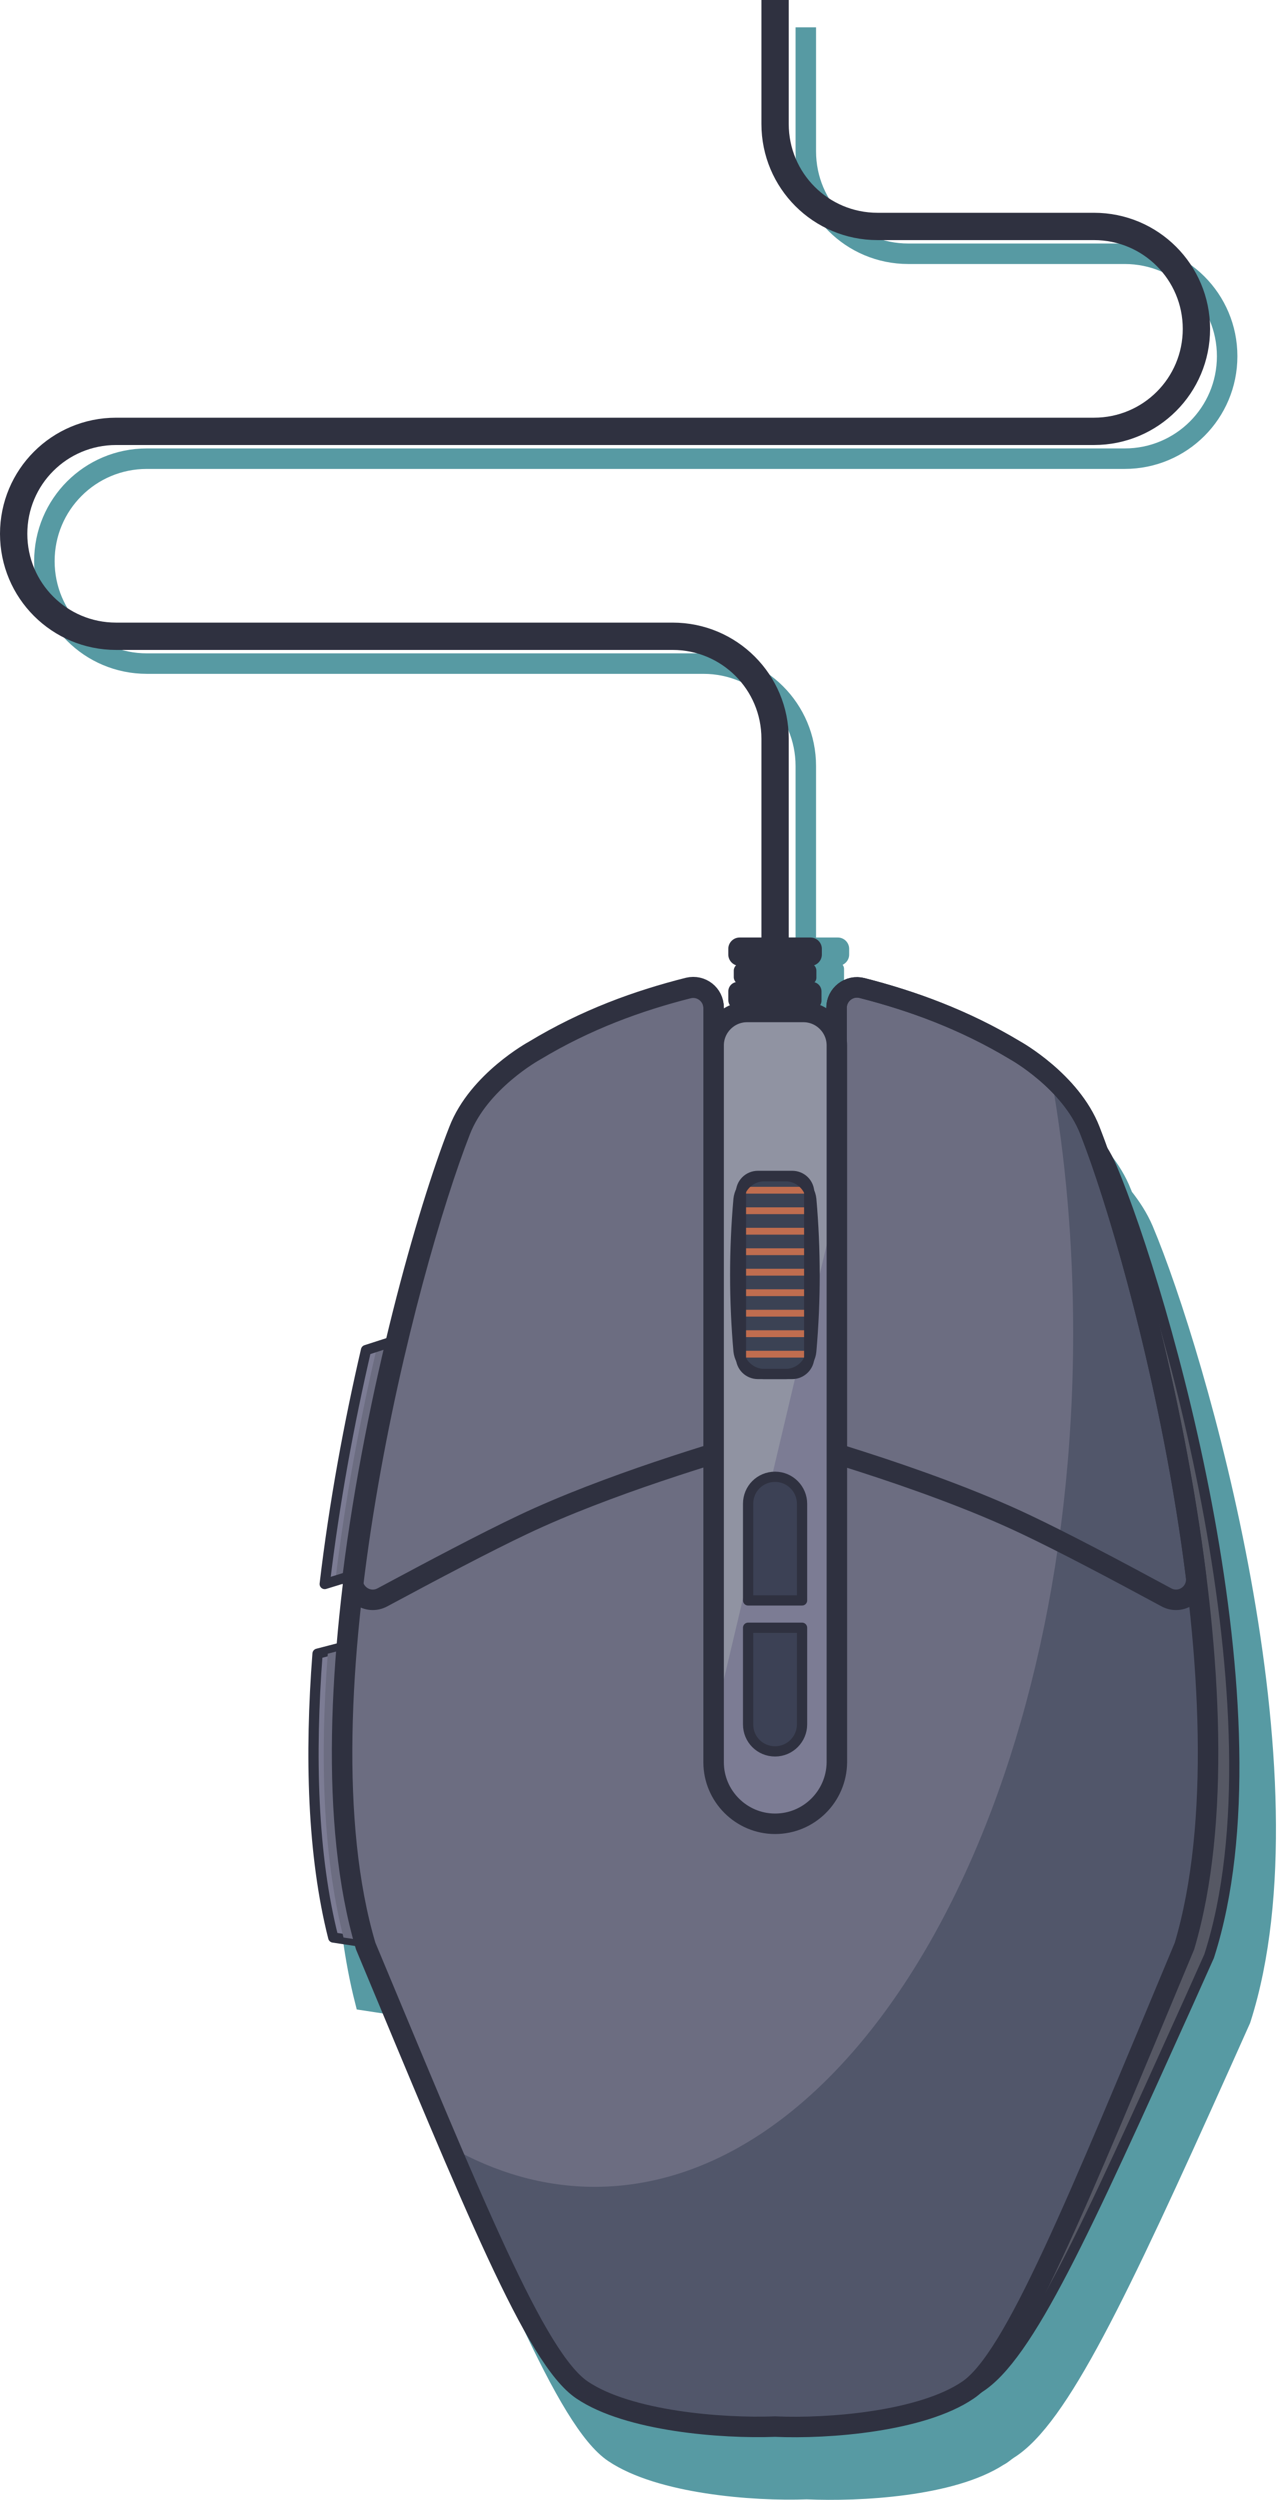 <svg width="374" height="732" viewBox="0 0 374 732" fill="none" xmlns="http://www.w3.org/2000/svg">
<path d="M236 282.6C236 282.6 236 249.9 236 224.3C236 207.7 222.6 194.3 206 194.3H43C26.4 194.3 13 180.9 13 164.3C13 147.7 26.4 134.3 43 134.3H329.4C346 134.3 359.4 120.9 359.4 104.3C359.4 87.7 346 74.3 329.4 74.3H266C249.4 74.3 236 60.9 236 44.3C236 26.7 236 8 236 8" stroke="#579AA3" stroke-width="6" stroke-miterlimit="10"/>
<path d="M245.8 295.6H224.1C222.5 295.6 221.3 294.3 221.3 292.8V290.3C221.3 288.7 222.6 287.5 224.1 287.5H245.8C247.4 287.5 248.6 288.8 248.6 290.3V292.8C248.7 294.3 247.4 295.6 245.8 295.6Z" fill="#579AA3"/>
<path d="M245.4 282.8H224.6C222.8 282.8 221.3 281.3 221.3 279.5V277.8C221.3 276 222.8 274.5 224.6 274.5H245.4C247.2 274.5 248.7 276 248.7 277.8V279.5C248.7 281.3 247.2 282.8 245.4 282.8Z" fill="#579AA3"/>
<path d="M244.9 288.8H225.1C223.9 288.8 222.9 287.8 222.9 286.6V283.7C222.9 282.5 223.9 281.5 225.1 281.5H244.9C246.1 281.5 247.2 282.5 247.2 283.7V286.6C247.2 287.8 246.2 288.8 244.9 288.8Z" fill="#579AA3"/>
<path d="M227 274.6C227 274.6 227 241.9 227 216.3C227 199.7 213.6 186.3 197 186.3H34C17.4 186.3 4 172.9 4 156.3C4 139.7 17.4 126.3 34 126.3H320.4C337 126.3 350.4 112.9 350.4 96.3C350.4 79.7 337 66.3 320.4 66.3H257C240.4 66.3 227 52.9 227 36.3C227 18.7 227 0 227 0" stroke="#2F3140" stroke-width="8" stroke-miterlimit="10" stroke-linecap="round" stroke-linejoin="round"/>
<path d="M237.8 295.6H216.1C214.5 295.6 213.3 294.3 213.3 292.8V290.3C213.3 288.7 214.6 287.5 216.1 287.5H237.8C239.4 287.5 240.6 288.8 240.6 290.3V292.8C240.7 294.3 239.4 295.6 237.8 295.6Z" fill="#2F3140"/>
<path d="M237.4 282.8H216.6C214.8 282.8 213.3 281.3 213.3 279.5V277.8C213.3 276 214.8 274.5 216.6 274.5H237.4C239.2 274.5 240.7 276 240.7 277.8V279.5C240.7 281.3 239.2 282.8 237.4 282.8Z" fill="#2F3140"/>
<path d="M236.9 288.3H217.1C215.9 288.3 214.9 287.3 214.9 286.1V284.2C214.9 283 215.9 282 217.1 282H236.9C238.1 282 239.1 283 239.1 284.2V286.1C239.2 287.3 238.2 288.3 236.9 288.3Z" fill="#2F3140"/>
<path d="M334.8 360.1C333.3 356.6 331.2 353.4 328.9 350.5C328.7 350.1 328.6 349.7 328.4 349.3C322.8 334.9 306.6 325.9 306.6 325.9C291.5 316.8 276.2 311.3 261.7 307.6C257.9 306.6 254.2 309.5 254.2 313.4V331.2H218.2V313.4C218.2 309.5 214.5 306.6 210.7 307.6C196.1 311.3 180.9 316.8 165.8 325.9C165.8 325.9 149.6 334.8 144 349.3C138.9 362.3 132 384.3 125.7 410.7L116.4 413.7C111.5 434.8 107.1 458.4 104.3 482.2L113 479.5C112.1 486.4 111.4 493.4 110.8 500.4L102.3 502.6C100 532.4 100.8 561.6 106.9 585.7L116.1 587.1C116.2 587.4 116.3 587.8 116.4 588.1C148.1 664 166.1 708.9 179.8 718.1C193.3 727.2 220.6 729.4 236.3 728.8C251.8 729.5 278.7 728 292.4 719.1C293.6 718.5 294.2 717.8 295.3 717.1C310 707.9 327.2 671.7 357.3 604.7L363.3 591.3L363.4 591C386 520.1 350.3 396.9 334.8 360.1Z" fill="#579AA3" stroke="#579AA3" stroke-width="6" stroke-miterlimit="10"/>
<path d="M119 480.3H108L93 484.2C90.7 514 91.5 543.2 97.6 567.3L127.4 571.8L119 480.3Z" fill="#7C7C94"/>
<path d="M119 480.3H108L93 484.2C90.7 514 91.5 543.2 97.6 567.3L127.4 571.8L119 480.3Z" stroke="#2F3140" stroke-width="3" stroke-miterlimit="10" stroke-linecap="round" stroke-linejoin="round"/>
<path d="M109.7 459.3L122.7 390.3L107.2 395.3C102.3 416.4 97.9 440 95.1 463.8L109.7 459.3Z" fill="#7C7C94"/>
<path d="M122 480.3H111L96 484.2C93.7 514 94.5 543.2 100.6 567.3L130.4 571.8L122 480.3Z" fill="#6C6D81"/>
<path d="M112.7 459.3L125.7 390.3L110.2 395.3C105.3 416.4 100.9 440 98.1 463.8L112.7 459.3Z" fill="#6C6D81"/>
<path d="M109.7 459.3L122.7 390.3L107.2 395.3C102.3 416.4 97.9 440 95.1 463.8L109.7 459.3Z" stroke="#2F3140" stroke-width="3" stroke-miterlimit="10" stroke-linecap="round" stroke-linejoin="round"/>
<path d="M325.6 341.8C319.3 326.8 302.3 317.6 300.5 316.7C294.9 313.6 289.1 310.8 283.1 308.3V701.2C284.3 700.6 285.6 699.9 286.7 699.2C301.4 690 317.9 653.1 348.1 586.2L354.1 572.8L354.2 572.5C376.8 501.8 341.1 378.7 325.6 341.8Z" fill="#565864"/>
<path d="M325.6 341.8C319.3 326.8 302.3 317.6 300.5 316.7C294.9 313.6 289.1 310.8 283.1 308.3V701.2C284.3 700.6 285.6 699.9 286.7 699.2C301.4 690 317.9 653.1 348.1 586.2L354.1 572.8L354.2 572.5C376.8 501.8 341.1 378.7 325.6 341.8Z" stroke="#2F3140" stroke-width="3" stroke-miterlimit="10" stroke-linecap="round" stroke-linejoin="round"/>
<path d="M319.2 331C313.6 316.6 297.4 307.6 297.4 307.6C282.3 298.5 267 293 252.5 289.3C248.7 288.3 245 291.2 245 295.1V313H209V295.2C209 291.3 205.3 288.4 201.5 289.4C186.9 293.1 171.7 298.6 156.6 307.7C156.6 307.7 140.4 316.6 134.8 331.1C119.1 371.2 85.8 498.1 107.1 569.8C138.8 645.7 156.8 690.6 170.5 699.8C184 708.9 211.3 711.1 227 710.5C242.7 711.2 270 709 283.5 699.8C297.1 690.6 315.2 645.7 346.9 569.8C368.2 498 334.9 371.1 319.2 331Z" fill="#51566A"/>
<path d="M314.3 390.3C314.3 364.2 312.1 339 307.9 315.4C302.4 310.4 297.4 307.6 297.4 307.6C282.3 298.5 267 293 252.5 289.3C248.7 288.3 245 291.2 245 295.1V313H209V295.2C209 291.3 205.3 288.4 201.5 289.4C186.9 293.1 171.7 298.6 156.6 307.7C156.6 307.7 140.4 316.6 134.8 331.1C119.1 371.2 85.8 498.1 107.1 569.8C116.4 592.2 124.6 611.8 131.8 628.6C145.2 636.2 159.4 640.3 174.2 640.3C251.6 640.2 314.3 528.3 314.3 390.3Z" fill="#6C6D81"/>
<path d="M319.2 331C313.6 316.6 297.4 307.6 297.4 307.6C282.3 298.5 267 293 252.5 289.3C248.7 288.3 245 291.2 245 295.1V313H209V295.2C209 291.3 205.3 288.4 201.5 289.4C186.9 293.1 171.7 298.6 156.6 307.7C156.6 307.7 140.4 316.6 134.8 331.1C119.1 371.2 85.8 498.1 107.1 569.8C138.8 645.7 156.8 690.6 170.5 699.8C184 708.9 211.3 711.1 227 710.5C242.7 711.2 270 709 283.5 699.8C297.1 690.6 315.2 645.7 346.9 569.8C368.2 498 334.9 371.1 319.2 331Z" stroke="#2F3140" stroke-width="6" stroke-miterlimit="10" stroke-linecap="round" stroke-linejoin="round"/>
<path d="M209 307.1V295C209 291.1 205.4 288.3 201.6 289.2C186.9 292.9 171.6 298.4 156.4 307.6C156.4 307.6 140 316.5 134.4 331C125.2 354.4 110.1 407.4 103.3 461.7C102.7 466.5 107.7 470 112 467.7C126.7 459.8 142.4 451.5 153.2 446.4C177.6 434.8 210.9 424.9 222.6 421.6C225.2 420.9 226.9 418.5 226.9 415.9V319C226.9 315.7 224.2 313.1 221 313.1H214.9C211.7 313 209 310.4 209 307.1Z" stroke="#2F3140" stroke-width="6" stroke-miterlimit="10" stroke-linecap="round" stroke-linejoin="round"/>
<path d="M319.2 331C313.6 316.6 297.4 307.6 297.4 307.6C282.3 298.5 267 293 252.5 289.3C248.7 288.3 245 291.2 245 295.1V313H227V420.4C227 420.4 270.3 432 300.5 446.4C311.3 451.5 327 459.8 341.6 467.7C345.9 470 350.9 466.5 350.3 461.7C343.5 407.4 328.4 354.4 319.2 331Z" stroke="#2F3140" stroke-width="6" stroke-miterlimit="10" stroke-linecap="round" stroke-linejoin="round"/>
<path d="M227 534C217.1 534 209 525.9 209 516V306C209 300.7 213.3 296.3 218.7 296.3H235.4C240.7 296.3 245.1 300.6 245.1 306V516C245 526 236.9 534 227 534Z" fill="#7C7C94"/>
<path d="M245 352.3V306C245 300.7 240.7 296.3 235.3 296.3H218.6C213.3 296.3 208.9 300.6 208.9 306V504.8L245 352.3Z" fill="#9093A2"/>
<path d="M234.9 468.6V440.3C234.9 436 231.4 432.4 227 432.4C222.6 432.4 219.1 435.9 219.1 440.3V468.6H234.9Z" fill="#3C4155"/>
<path d="M234.9 476.6V504.9C234.9 509.2 231.4 512.8 227 512.8C222.6 512.8 219.1 509.3 219.1 504.9V476.6H234.9V476.6Z" fill="#3C4155"/>
<path d="M227 534C217.1 534 209 525.9 209 516V306.1C209 300.7 213.4 296.3 218.8 296.3H235.3C240.7 296.3 245.1 300.7 245.1 306.1V516C245 526 236.9 534 227 534Z" stroke="#2F3140" stroke-width="6" stroke-miterlimit="10" stroke-linecap="round" stroke-linejoin="round"/>
<path d="M230.2 402.3H223.7C220 402.3 217 399.3 217 395.6V351.1C217 347.4 220 344.4 223.7 344.4H230.2C233.9 344.4 236.9 347.4 236.9 351.1V395.6C237 399.3 233.9 402.3 230.2 402.3Z" fill="#3B4254"/>
<path d="M218.1 396.5H235.9" stroke="#C06D4F" stroke-width="2" stroke-miterlimit="10" stroke-linecap="round" stroke-linejoin="round"/>
<path d="M218.1 390.5H235.9" stroke="#C06D4F" stroke-width="2" stroke-miterlimit="10" stroke-linecap="round" stroke-linejoin="round"/>
<path d="M218.1 384.5H235.9" stroke="#C06D4F" stroke-width="2" stroke-miterlimit="10" stroke-linecap="round" stroke-linejoin="round"/>
<path d="M218.1 378.5H235.9" stroke="#C06D4F" stroke-width="2" stroke-miterlimit="10" stroke-linecap="round" stroke-linejoin="round"/>
<path d="M218.1 372.5H235.9" stroke="#C06D4F" stroke-width="2" stroke-miterlimit="10" stroke-linecap="round" stroke-linejoin="round"/>
<path d="M218.1 366.5H235.9" stroke="#C06D4F" stroke-width="2" stroke-miterlimit="10" stroke-linecap="round" stroke-linejoin="round"/>
<path d="M218.1 360.5H235.9" stroke="#C06D4F" stroke-width="2" stroke-miterlimit="10" stroke-linecap="round" stroke-linejoin="round"/>
<path d="M218.1 354.5H235.9" stroke="#C06D4F" stroke-width="2" stroke-miterlimit="10" stroke-linecap="round" stroke-linejoin="round"/>
<path d="M218.1 348.5H235.9" stroke="#C06D4F" stroke-width="2" stroke-miterlimit="10" stroke-linecap="round" stroke-linejoin="round"/>
<path d="M230.2 402.3C228 402.3 225.9 402.3 223.7 402.3C220 402.3 216.7 399.3 216.3 395.6C215 380.8 215 365.9 216.3 351.1C216.7 347.4 220 344.4 223.7 344.4C225.9 344.4 228 344.4 230.2 344.4C233.9 344.4 237.2 347.4 237.6 351.1C238.9 365.9 238.9 380.8 237.6 395.6C237.3 399.3 233.9 402.3 230.2 402.3Z" stroke="#2F3140" stroke-width="3" stroke-miterlimit="10" stroke-linecap="round" stroke-linejoin="round"/>
<path d="M232 402.3H222C219.2 402.3 217 400.1 217 397.3V349.3C217 346.5 219.2 344.3 222 344.3H232C234.8 344.3 237 346.5 237 349.3V397.3C237 400.1 234.7 402.3 232 402.3Z" stroke="#2F3140" stroke-width="3" stroke-miterlimit="10" stroke-linecap="round" stroke-linejoin="round"/>
<path d="M234.9 468.6V440.3C234.9 436 231.4 432.4 227 432.4C222.6 432.4 219.1 435.9 219.1 440.3V468.6H234.9Z" stroke="#2F3140" stroke-width="3" stroke-miterlimit="10" stroke-linecap="round" stroke-linejoin="round"/>
<path d="M234.9 476.6V504.9C234.9 509.2 231.4 512.8 227 512.8C222.6 512.8 219.1 509.3 219.1 504.9V476.6H234.9V476.6Z" stroke="#2F3140" stroke-width="3" stroke-miterlimit="10" stroke-linecap="round" stroke-linejoin="round"/>
</svg>
